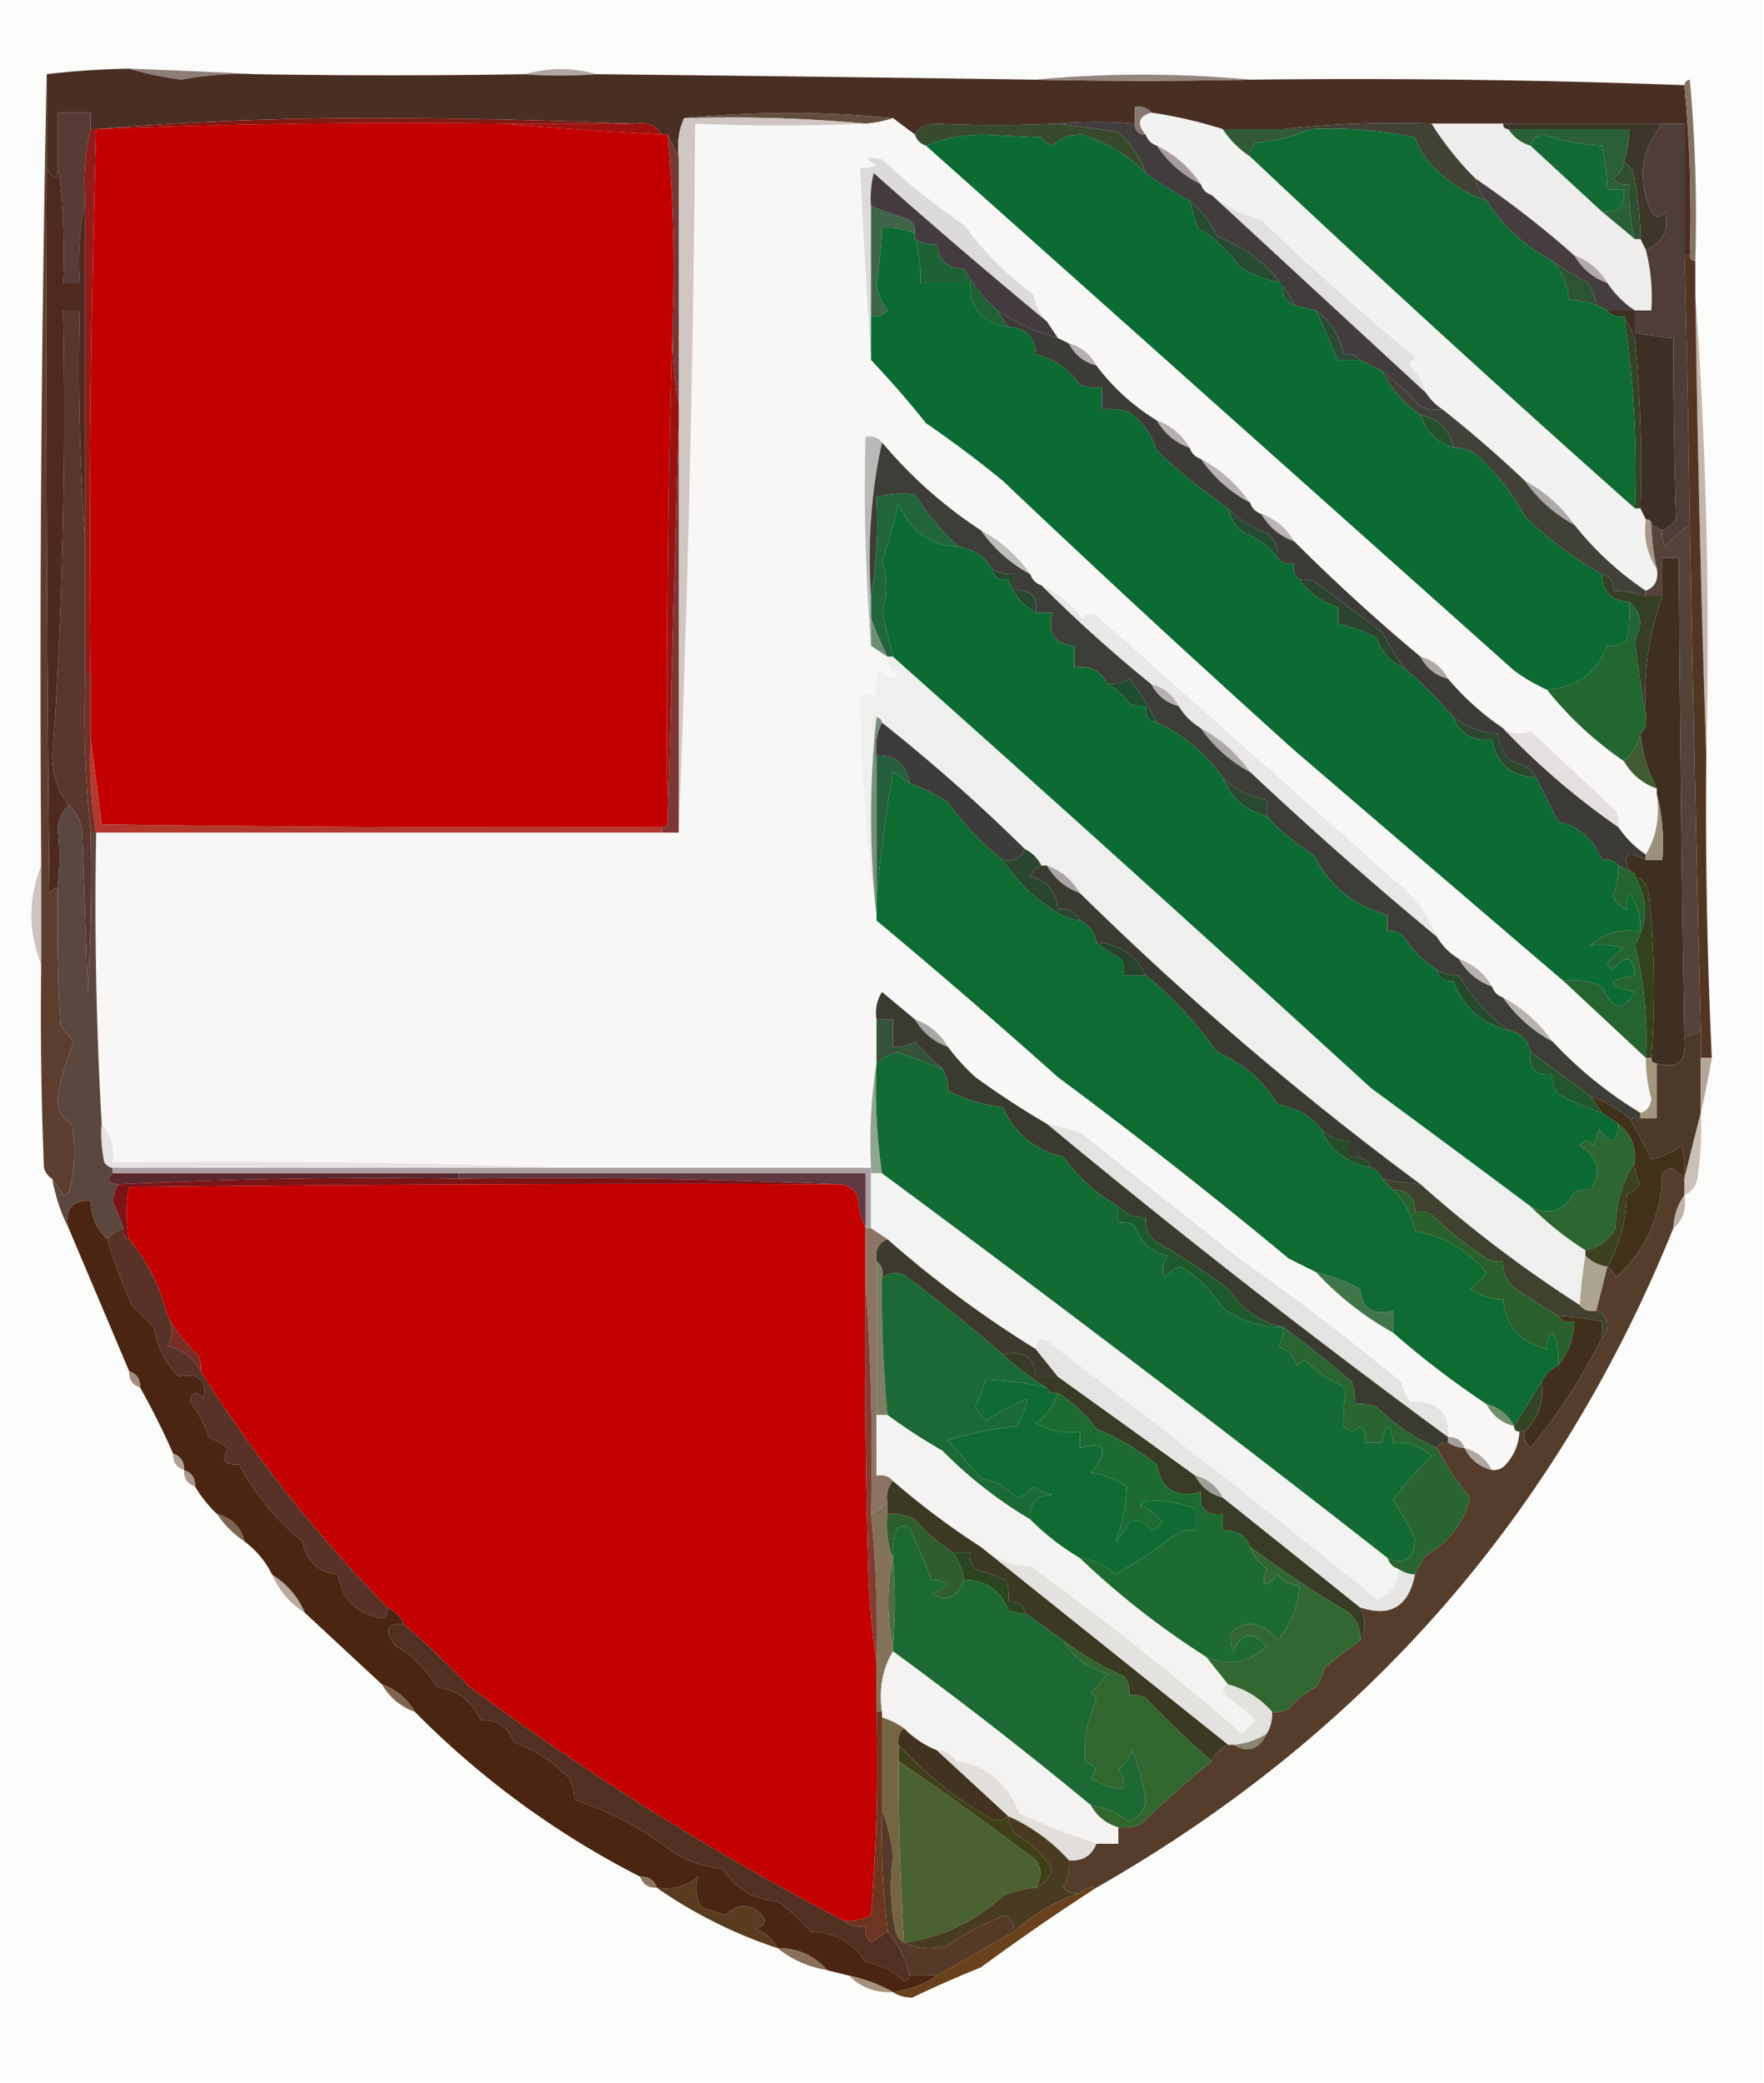 <svg xmlns="http://www.w3.org/2000/svg" width="321" height="379" style="shape-rendering:geometricPrecision;text-rendering:geometricPrecision;image-rendering:optimizeQuality;fill-rule:evenodd;clip-rule:evenodd"><path style="opacity:1" fill="#fbfbfa" d="M-.5-.5h321v379H-.5V-.5z"/><path style="opacity:1" fill="#8f7d78" d="M23.5 12.5c7.7.27 15.368.604 23 1a59.72 59.72 0 0 0-13.5 1c-3.35-.446-6.517-1.113-9.5-2z"/><path style="opacity:1" fill="#b1a5a1" d="M108.5 13.5c-4.541.343-8.874.343-13 0 4.466-1.236 8.799-1.236 13 0z"/><path style="opacity:1" fill="#492e23" d="M23.5 12.5c2.983.887 6.15 1.554 9.5 2a59.72 59.72 0 0 1 13.5-1c16.369.269 32.702.269 49 0 4.126.343 8.459.343 13 0 26.599.285 53.266.619 80 1 13.182.275 26.182.275 39 0 26.365-.307 52.699.027 79 1 .994 10.153 1.328 20.486 1 31h-1v-24h-46c-9.182-.327-18.182.007-27 1h-11a85.437 85.437 0 0 0-13-3c-.709-.904-1.709-1.237-3-1v3c-4.864-.414-9.531-.414-14 0-7.553.34-15.053.34-22.5 0-1.681.108-2.848.775-3.5 2a301.462 301.462 0 0 1-4-3c-12.475-1.244-25.141-1.244-38 0-.968 2.107-1.302 4.44-1 7l-2-4h-1c-1.135-1.713-2.802-2.38-5-2-16.163-.667-32.497-1-49-1-16.68 0-33.014.667-49 2h-1v-3h-6v9c.133 3.425-.533 3.758-2 1v-17c4.894-.583 9.894-.916 15-1z"/><path style="opacity:1" fill="#94847e" d="M188.5 14.5c12.846-1.222 25.846-1.222 39 0a922.211 922.211 0 0 1-39 0z"/><path style="opacity:1" fill="#634d3d" d="M124.5 21.5c12.859-1.244 25.525-1.244 38 0a20.676 20.676 0 0 1-5 1c-10.821-.995-21.821-1.328-33-1z"/><path style="opacity:1" fill="#811812" d="M115.5 22.5h-24c-24.741-.323-49.408.01-74 1 15.986-1.333 32.32-2 49-2 16.503 0 32.837.333 49 1z"/><path style="opacity:1" fill="#857870" d="M209.5 20.5c-2.342.71-2.675 2.044-1 4-1.333 0-2-.667-2-2v-3c1.291-.237 2.291.096 3 1z"/><path style="opacity:1" fill="#9e110e" d="M91.5 22.5h24c2.198-.38 3.865.287 5 2a959.392 959.392 0 0 1-29-2z"/><path style="opacity:1" fill="#c30000" d="M91.5 22.5c9.51.803 19.177 1.47 29 2h1a266.053 266.053 0 0 1 1 32 2163.92 2163.92 0 0 0-1 93c0 .667-.333 1-1 1-34.002.167-68.002 0-102-.5a1191.26 1191.26 0 0 0-2-15.5v-12c-.326-33.073.008-66.073 1-99 24.592-.99 49.259-1.323 74-1z"/><path style="opacity:1" fill="#f8f7f6" d="M162.5 21.5c1.295.988 2.628 1.988 4 3 .333 1 1 1.667 2 2a781115.39 781115.39 0 0 1 107 95.5 31.941 31.941 0 0 0 6 3.5 64.917 64.917 0 0 0 14 13c1.411 2.414 3.411 4.081 6 5v1c.58 4.149-.086 7.816-2 11-2-1.333-3.667-3-5-5a4.934 4.934 0 0 0-.5-3L278.5 133c-1.68.771-3.347.605-5-.5a48.8 48.8 0 0 1-10-9c-1.085-2.087-2.751-3.42-5-4a343.2 343.2 0 0 1-23-21c-1.411-2.414-3.411-4.08-6-5-1-.333-1.667-1-2-2-2.4-3.403-5.4-6.07-9-8-1-.333-1.667-1-2-2-1.411-2.414-3.411-4.08-6-5a39.32 39.32 0 0 1-11-10c-1.085-2.087-2.751-3.42-5-4l-2-1-2-3c-1.301-1.382-2.134-3.048-2.5-5-4.833-3.5-9-7.667-12.5-12.5a129.059 129.059 0 0 1-15-12c-3.047-.58-3.381-.247-1 1a4.932 4.932 0 0 1-3 .5 2947.006 2947.006 0 0 0 2 35 176.793 176.793 0 0 1 10 11.5 207.78 207.78 0 0 1 14 10.5 2689.18 2689.18 0 0 0 53 49 27349.614 27349.614 0 0 0 49 42l15 14a29.2 29.2 0 0 0 1 7.5c-.184 1.376-.851 2.209-2 2.5a75.246 75.246 0 0 1-16-13c-2.4-3.403-5.4-6.07-9-8-1-.333-1.667-1-2-2-1.411-2.414-3.411-4.081-6-5-1.667-1-3-2.333-4-4-1.654-4.169-4.321-7.669-8-10.5a99772.967 99772.967 0 0 1-54-48c-.949-.617-1.782-.451-2.5.5-2.106-2.618-4.606-4.618-7.5-6-1-.333-1.667-1-2-2-2.4-3.403-5.4-6.07-9-8-6.72-4.386-12.72-9.72-18-16-.709-.904-1.709-1.237-3-1a361.606 361.606 0 0 0 1 38l3 2c.011 1.517.677 2.684 2 3.5-1.496.507-2.663.007-3.5-1.5a12.93 12.93 0 0 0-.5 5h-3c.216 14.024 1.216 27.69 3 41a1287.285 1287.285 0 0 1 33 28.5 997.239 997.239 0 0 1 42 33l5 2.5a56.242 56.242 0 0 0 14 11 163.486 163.486 0 0 0 17 13c1.085 2.087 2.751 3.42 5 4 0 .667.333 1 1 1-.108 2.283-.941 4.283-2.5 6-.671.752-1.504 1.086-2.5 1-1.085-2.087-2.751-3.42-5-4-.473-1.406-1.473-2.073-3-2 .393-4.435-1.94-6.602-7-6.5a11.333 11.333 0 0 1-1.5-3.5 480.27 480.27 0 0 0-29.5-22.5l-29-23-6-1.5a153.061 153.061 0 0 1-13-8.5 38.47 38.47 0 0 1-5-5.5c-1.411-2.414-3.411-4.081-6-5-1.981-1.644-3.981-3.31-6-5-.952 1.545-1.285 3.212-1 5v8c-.99 6.145-1.323 12.478-1 19h-56a1681.792 1681.792 0 0 0-82-1c.33-2.728-.337-5.062-2-7a702.833 702.833 0 0 1-1-53h106a4131.195 4131.195 0 0 0 3-129c10.28.427 20.613.427 31 0a20.676 20.676 0 0 0 5-1z"/><path style="opacity:1" fill="#374b2c" d="M192.5 22.5c3.663.452 7.33.952 11 1.5 2.327 2.142 3.993 4.642 5 7.5-3.3-3.232-7.133-5.566-11.5-7-2.145-.104-3.979.563-5.5 2a4.451 4.451 0 0 1-2-1.5l-10.5-.5c-3.902.012-7.402.679-10.5 2-1-.333-1.667-1-2-2 .652-1.225 1.819-1.892 3.5-2 7.447.34 14.947.34 22.5 0z"/><path style="opacity:1" fill="#f2f2f1" d="M209.5 20.5c4.316.64 8.649 1.64 13 3 1.333 2 3 3.667 5 5a3228.638 3228.638 0 0 0 70 64h1l1 2c-.432 3.377.235 6.377 2 9 .343 1.983-.324 3.317-2 4a56.984 56.984 0 0 1-13-12c-2.4-3.403-5.4-6.07-9-8a218.3 218.3 0 0 0-15-13 10.162 10.162 0 0 1-3-3c-.548-1.894-1.548-3.56-3-5a3.647 3.647 0 0 1 1-1.5 494.802 494.802 0 0 1-28-25c-3.356-.872-6.356-2.372-9-4.5-1-.333-1.667-1-2-2-2.069-3.073-4.736-5.406-8-7-1-.333-1.667-1-2-2-1.675-1.956-1.342-3.29 1-4z"/><path style="opacity:1" fill="#315b36" d="M222.5 23.5h16c-3.077 1.356-6.41 2.19-10 2.5-.752.67-1.086 1.504-1 2.5-2-1.333-3.667-3-5-5z"/><path style="opacity:1" fill="#3d3729" d="M273.5 22.5h29c-3.911 4.963-4.578 10.296-2 16 .774 1.211 1.607 1.211 2.5 0 .793 3.36-.374 5.694-3.5 7l-1-2a56.207 56.207 0 0 0-1-10.5c-.108-1.681-.775-2.848-2-3.5.65-1.935.983-3.935 1-6h-22c-.667 0-1-.333-1-1z"/><path style="opacity:1" fill="#eeedec" d="M260.5 22.5h13c0 .667.333 1 1 1 .936 1.474 2.27 2.474 4 3l13 12c1.975 1.637 3.975 3.304 6 5h1l1 2c.923 3.564 1.256 7.23 1 11h-3c-1.973-1.306-3.639-2.973-5-5-1.411-2.414-3.411-4.08-6-5a179.096 179.096 0 0 0-18-14 56.716 56.716 0 0 1-8-10z"/><path style="opacity:1" fill="#a69d9e" d="M210.5 26.5c3.264 1.594 5.931 3.927 8 7-3.264-1.594-5.931-3.927-8-7z"/><path style="opacity:1" fill="#414134" d="M233.5 23.5c8.818-.993 17.818-1.327 27-1a56.716 56.716 0 0 0 8 10c.233 1.562.9 2.895 2 4-3.877-1.307-7.211-3.474-10-6.5a13.243 13.243 0 0 1-3-5 74.072 74.072 0 0 0-19-1.5h-5z"/><path style="opacity:1" fill="#573b34" d="M16.5 23.5c-.985 4.134-1.318 8.468-1 13-.987 4.805-1.32 9.805-1 15h-3c.325-7.52-.008-14.852-1-22v-9h6v3z"/><path style="opacity:1" fill="#136a33" d="m291.5 38.5-13-12c.291-1.15 1.124-1.816 2.5-2a35.87 35.87 0 0 0 10.5 2 41.541 41.541 0 0 1 1 8h3c.333 3-1 4.333-4 4z"/><path style="opacity:1" fill="#d0c6c2" d="M124.5 21.5c11.179-.328 22.179.005 33 1-10.387.427-20.72.427-31 0a4131.195 4131.195 0 0 1-3 129v-123c-.302-2.56.032-4.893 1-7z"/><path style="opacity:1" fill="#763835" d="m121.5 24.5 2 4v45c-.989-5.475-1.322-11.142-1-17a266.053 266.053 0 0 0-1-32z"/><path style="opacity:1" fill="#857263" d="M306.5 15.5c.06-.543.393-.876 1-1a273.102 273.102 0 0 1 1 33c-.667 0-1-.333-1-1 .328-10.514-.006-20.847-1-31z"/><path style="opacity:1" fill="#304f30" d="M295.5 29.5c1.225.652 1.892 1.819 2 3.5a56.207 56.207 0 0 1 1 10.5h-1a34.163 34.163 0 0 1-1-10c-1.175.219-2.175-.114-3-1 1.112-.765 1.779-1.765 2-3z"/><path style="opacity:1" fill="#2b6036" d="M274.5 23.5h22a19.222 19.222 0 0 1-1 6c-.221 1.235-.888 2.235-2 3 .825.886 1.825 1.219 3 1a34.163 34.163 0 0 0 1 10 1492.482 1492.482 0 0 0-6-5c3 .333 4.333-1 4-4h-3a41.541 41.541 0 0 0-1-8 35.87 35.87 0 0 1-10.5-2c-1.376.184-2.209.85-2.5 2-1.73-.526-3.064-1.526-4-3z"/><path style="opacity:1" fill="#dcdbda" d="M190.5 58.5a1162.047 1162.047 0 0 1-31.5-27 18.452 18.452 0 0 0-.5 6v28a2947.006 2947.006 0 0 1-2-35 4.932 4.932 0 0 0 3-.5c-2.381-1.247-2.047-1.58 1-1 4.711 4.38 9.711 8.38 15 12 3.5 4.833 7.667 9 12.5 12.5.366 1.952 1.199 3.618 2.5 5z"/><path style="opacity:1" fill="#e3e0e1" d="M220.5 35.5c2.644 2.128 5.644 3.628 9 4.5a494.802 494.802 0 0 0 28 25 3.647 3.647 0 0 0-1 1.5c1.452 1.44 2.452 3.106 3 5l-39-36z"/><path style="opacity:1" fill="#0b6b32" d="M208.5 31.5a58.535 58.535 0 0 0 8 5 42.504 42.504 0 0 0 1.5 5 23.64 23.64 0 0 1 7.5 7c2.479 1.576 5.146 2.576 8 3-.343 1.983.324 3.317 2 4l4 1 4 9h4l4 2c1.617 3.284 3.95 5.95 7 8 1.067 3.068 3.067 5.068 6 6 1.984-.117 3.65.55 5 2a41.6 41.6 0 0 1 8 10.5c4.283 4.13 8.949 7.63 14 10.5.174 3.263 1.841 4.93 5 5a24.935 24.935 0 0 1-.5 7c-1.011.837-2.178 1.17-3.5 1-1.973 4.97-5.64 7.637-11 8a31.941 31.941 0 0 1-6-3.5 781115.39 781115.39 0 0 0-107-95.5c3.098-1.321 6.598-1.988 10.5-2l10.5.5a4.451 4.451 0 0 0 2 1.5c1.521-1.437 3.355-2.104 5.5-2 4.367 1.434 8.2 3.768 11.5 7z"/><path style="opacity:1" fill="#b3a8ab" d="M286.5 46.5c2.589.92 4.589 2.586 6 5-2.589-.92-4.589-2.586-6-5z"/><path style="opacity:1" fill="#433b3f" d="m190.5 58.5 2 3a38.363 38.363 0 0 1-11-5c-2.416-2.117-4.416-4.617-6-7.5-3.025-.154-4.691-1.654-5-4.5-1.459.067-2.792-.266-4-1v-1c.086-.996-.248-1.83-1-2.5a86.186 86.186 0 0 1-7-2.5 18.452 18.452 0 0 1 .5-6 1162.047 1162.047 0 0 0 31.5 27z"/><path style="opacity:1" fill="#463d3f" d="M268.5 32.5a179.096 179.096 0 0 1 18 14c1.411 2.414 3.411 4.08 6 5 1.361 2.027 3.027 3.694 5 5h-5l-2-1a10.136 10.136 0 0 0-1.5-4 60.334 60.334 0 0 1-6.5-4c-5.008-2.679-9.008-6.345-12-11-1.1-1.105-1.767-2.438-2-4z"/><path style="opacity:1" fill="#274c32" d="M216.5 36.5c2.106 1.772 3.773 3.938 5 6.5 6.401 2.514 11.067 6.68 14 12.5-1.676-.683-2.343-2.017-2-4-2.854-.424-5.521-1.424-8-3a23.64 23.64 0 0 0-7.5-7 42.504 42.504 0 0 1-1.5-5z"/><path style="opacity:1" fill="#0e6b32" d="M238.5 23.5a74.072 74.072 0 0 1 19 1.5 13.243 13.243 0 0 0 3 5c2.789 3.026 6.123 5.193 10 6.5 2.992 4.655 6.992 8.321 12 11 1.819 1.972 2.819 4.305 3 7 1.716.129 3.383.462 5 1l2 1c.709.904 1.709 1.237 3 1a185.268 185.268 0 0 1 2 35 3228.638 3228.638 0 0 1-70-64c-.086-.996.248-1.83 1-2.5 3.59-.31 6.923-1.144 10-2.5z"/><path style="opacity:1" fill="#1d6135" d="M166.5 43.5c1.208.734 2.541 1.067 4 1 .309 2.846 1.975 4.346 5 4.5 1.584 2.883 3.584 5.383 6 7.5l2 3c-4.683-.668-7.016-3.334-7-8h-9a24.93 24.93 0 0 0-1-8z"/><path style="opacity:1" fill="#423d3d" d="M192.5 22.5c4.469-.414 9.136-.414 14 0 0 1.333.667 2 2 2 .333 1 1 1.667 2 2 2.069 3.073 4.736 5.406 8 7 .333 1 1 1.667 2 2l39 36a10.162 10.162 0 0 0 3 3 8.435 8.435 0 0 1-4-.5c-2.25-2.422-4.583-4.589-7-6.5l-4-2c-.709-.904-1.709-1.237-3-1-.651-3.303-2.318-5.97-5-8l-4-1c-2.933-5.82-7.599-9.986-14-12.5-1.227-2.562-2.894-4.728-5-6.5a58.535 58.535 0 0 1-8-5c-1.007-2.858-2.673-5.358-5-7.5a434.438 434.438 0 0 0-11-1.5z"/><path style="opacity:1" fill="#2c5332" d="M282.5 47.5a60.334 60.334 0 0 0 6.5 4 10.136 10.136 0 0 1 1.5 4 20.676 20.676 0 0 0-5-1c-.181-2.695-1.181-5.028-3-7z"/><path style="opacity:1" fill="#3e6548" d="M158.5 37.5c2.267.923 4.6 1.756 7 2.5.752.67 1.086 1.504 1 2.5-1.879-.841-3.879-1.175-6-1a76.574 76.574 0 0 1-1 10c.216 1.884.883 3.55 2 5-.825.886-1.825 1.219-3 1v-20z"/><path style="opacity:1" fill="#2b4a35" d="M239.5 56.5c2.682 2.03 4.349 4.697 5 8 1.291-.237 2.291.096 3 1h-4l-4-9z"/><path style="opacity:1" fill="#921c19" d="M16.5 23.5h1a2476.226 2476.226 0 0 0-1 99h-1v-86c-.318-4.532.015-8.866 1-13z"/><path style="opacity:1" fill="#b7afb4" d="M194.5 62.5c2.249.58 3.915 1.913 5 4-2.249-.58-3.915-1.913-5-4z"/><path style="opacity:1" fill="#991211" d="M122.5 56.5c-.322 5.858.011 11.525 1 17v4l-2 72a2163.92 2163.92 0 0 1 1-93z"/><path style="opacity:1" fill="#b7b0b2" d="M210.5 76.5c2.589.92 4.589 2.586 6 5-2.589-.92-4.589-2.586-6-5z"/><path style="opacity:1" fill="#255030" d="M258.5 75.5c3.301.634 5.301 2.634 6 6-2.933-.932-4.933-2.932-6-6z"/><path style="opacity:1" fill="#334426" d="M295.5 57.5a71.015 71.015 0 0 1 2 4 241.046 241.046 0 0 1 1 31h-1a185.268 185.268 0 0 0-2-35z"/><path style="opacity:1" fill="#3d2f23" d="M292.5 56.5h5v4c2.306.493 4.639.826 7 1-.017 11.03.15 22.03.5 33-.708.88-1.542 1.547-2.5 2l-2-1c0-.667-.333-1-1-1l-1-2a241.046 241.046 0 0 0-1-31 71.015 71.015 0 0 0-2-4c-1.291.237-2.291-.096-3-1z"/><path style="opacity:1" fill="#b7b3b4" d="M218.5 83.5c3.6 1.93 6.6 4.597 9 8-3.6-1.93-6.6-4.597-9-8z"/><path style="opacity:1" fill="#b9bab7" d="M160.5 80.5c-1.972 8.94-2.639 18.273-2 28v9a361.606 361.606 0 0 1-1-38c1.291-.237 2.291.096 3 1z"/><path style="opacity:1" fill="#57372e" d="M15.5 98.5v24c-.327 9.848.006 19.514 1 29 .166 9.672 0 19.339-.5 29l-1-28c-.002-2.551-.836-4.551-2.5-6-1.734-2.183-2.734-4.85-3-8a911.55 911.55 0 0 0 2-82h3a441.618 441.618 0 0 0 1 42z"/><path style="opacity:1" fill="#ada8aa" d="M277.5 87.5c3.6 1.93 6.6 4.597 9 8-3.6-1.93-6.6-4.597-9-8z"/><path style="opacity:1" fill="#4e3d38" d="M302.5 22.5h4v24c.457 16.33.79 32.664 1 49a25.136 25.136 0 0 0-4.5 4 4.934 4.934 0 0 1-.5-3c.958-.453 1.792-1.12 2.5-2-.35-10.97-.517-21.97-.5-33a51.648 51.648 0 0 1-7-1v-4h3c.256-3.77-.077-7.436-1-11 3.126-1.306 4.293-3.64 3.5-7-.893 1.211-1.726 1.211-2.5 0-2.578-5.704-1.911-11.037 2-16z"/><path style="opacity:1" fill="#c3b6ac" d="M308.5 53.5c1.992 27.647 2.658 55.647 2 84a4375.82 4375.82 0 0 1-2-84z"/><path style="opacity:1" fill="#bab6b8" d="M229.5 93.5c2.589.92 4.589 2.586 6 5-2.589-.92-4.589-2.586-6-5z"/><path style="opacity:1" fill="#c0bdbd" d="M178.5 96.5c3.6 1.93 6.6 4.597 9 8-3.6-1.93-6.6-4.597-9-8z"/><path style="opacity:1" fill="#a69988" d="M299.5 94.5c.667 0 1 .333 1 1a41.539 41.539 0 0 0 1 8c-1.765-2.623-2.432-5.623-2-9z"/><path style="opacity:1" fill="#254b32" d="M223.5 92.5c1.933 2.096 4.267 3.596 7 4.5 1.537 1.11 2.203 2.61 2 4.5-1.539-2.029-3.539-3.529-6-4.5-1.641-1.129-2.641-2.629-3-4.5z"/><path style="opacity:1" fill="#0b6b32" d="M166.5 42.5v1a24.93 24.93 0 0 1 1 8h9c-.016 4.666 2.317 7.332 7 8 3.263.174 4.93 1.841 5 5 3.287.764 5.954 2.597 8 5.5a8.435 8.435 0 0 0 4 .5v4c1.699-.16 3.366.007 5 .5 2.44 1.774 4.106 4.108 5 7a114.831 114.831 0 0 0 13 10.5c.359 1.871 1.359 3.371 3 4.5 2.461.971 4.461 2.471 6 4.5.709.904 1.709 1.237 3 1-.237 1.291.096 2.291 1 3 1.785 2.454 4.118 4.121 7 5v3a31.774 31.774 0 0 1 7 2.5c.877 2.612 2.543 4.445 5 5.5a90.594 90.594 0 0 1 9 9c1.165 3.09 3.498 4.424 7 4 .76 4.423 3.427 6.756 8 7a305.796 305.796 0 0 1 4 8c3.902.901 6.569 3.234 8 7 1.291-.237 2.291.096 3 1a12.992 12.992 0 0 1-1 5.5c.509 1.169 1.342 2.002 2.5 2.5-.077-1.238.089-2.238.5-3 1.444 2.108 2.11 4.441 2 7-3.483-.584-6.483.249-9 2.5 2.087-.218 4.087-.051 6 .5a9.425 9.425 0 0 0-3 3l1 1c2.401-2.913 3.734-2.579 4 1-5.24.913-5.24 1.913 0 3-2.166 3.646-4.166 3.313-6-1a13.116 13.116 0 0 0-7-1 27349.614 27349.614 0 0 1-49-42 2689.18 2689.18 0 0 1-53-49 207.78 207.78 0 0 0-14-10.5 176.793 176.793 0 0 0-10-11.5v-8c1.175.219 2.175-.114 3-1-1.117-1.45-1.784-3.116-2-5 .553-3.317.886-6.65 1-10 2.121-.175 4.121.159 6 1z"/><path style="opacity:1" fill="#4e291e" d="M10.5 29.5c.992 7.148 1.325 14.48 1 22h3c-.32-5.195.013-10.195 1-15v62a441.618 441.618 0 0 1-1-42h-3a911.55 911.55 0 0 1-2 82c.266 3.15 1.266 5.817 3 8-1.082 1.094-1.748 2.427-2 4 .409 3.57.409 7.236 0 11-.617.111-1.117.444-1.5 1-.5-43.999-.667-87.999-.5-132 1.467 2.758 2.133 2.425 2-1z"/><path style="opacity:1" fill="#274731" d="M180.5 103.5c1.208.734 2.541 1.067 4 1v3c3-.333 4.333 1 4 4-2.517-1.393-4.184-3.393-5-6-1.679.215-2.679-.452-3-2z"/><path style="opacity:1" fill="#414039" d="M251.5 67.5c2.417 1.911 4.75 4.078 7 6.5a8.435 8.435 0 0 0 4 .5 218.3 218.3 0 0 1 15 13c2.4 3.403 5.4 6.07 9 8a56.984 56.984 0 0 0 13 12v1a19.22 19.22 0 0 0-6-1c.215-1.679-.452-2.679-2-3-5.051-2.87-9.717-6.37-14-10.5a41.6 41.6 0 0 0-8-10.5c-1.35-1.45-3.016-2.117-5-2-.699-3.366-2.699-5.366-6-6-3.05-2.05-5.383-4.716-7-8z"/><path style="opacity:1" fill="#3d3b37" d="M181.5 56.5a38.363 38.363 0 0 0 11 5l2 1c1.085 2.087 2.751 3.42 5 4a39.32 39.32 0 0 0 11 10c1.411 2.414 3.411 4.08 6 5 .333 1 1 1.667 2 2 2.4 3.403 5.4 6.07 9 8 .333 1 1 1.667 2 2 1.411 2.414 3.411 4.08 6 5a343.2 343.2 0 0 0 23 21c1.085 2.087 2.751 3.42 5 4a48.8 48.8 0 0 0 10 9 134.483 134.483 0 0 0 21 18c1.333 2 3 3.667 5 5v1c-3.337-1.854-4.337-1.187-3 2l-2-1c-.709-.904-1.709-1.237-3-1-1.431-3.766-4.098-6.099-8-7a305.796 305.796 0 0 0-4-8c-.974-1.585-2.474-2.585-4.5-3-1.438-1.4-2.271-3.067-2.5-5-3.004-.222-5.671-1.222-8-3a90.594 90.594 0 0 0-9-9 60.254 60.254 0 0 1-4-6.5 1785.63 1785.63 0 0 1-12-9 4.934 4.934 0 0 0-3-.5c-.904-.709-1.237-1.709-1-3-1.291.237-2.291-.096-3-1 .203-1.89-.463-3.39-2-4.5-2.733-.904-5.067-2.404-7-4.5a114.831 114.831 0 0 1-13-10.5c-.894-2.892-2.56-5.226-5-7a12.935 12.935 0 0 0-5-.5v-4a8.435 8.435 0 0 1-4-.5c-2.046-2.903-4.713-4.736-8-5.5-.07-3.159-1.737-4.826-5-5l-2-3z"/><path style="opacity:1" fill="#21653b" d="M174.5 99.5c-5.431-.286-9.097-2.953-11-8a82.042 82.042 0 0 1-3 10.5c1.021 3.134 1.021 6.301 0 9.5a702.66 702.66 0 0 1 2 8h-1a65.75 65.75 0 0 1-3-7v-4c.99-5.81 1.323-11.81 1-18a16.603 16.603 0 0 1 7-.5c2.28 3.603 4.946 6.77 8 9.5z"/><path style="opacity:1" fill="#2c4330" d="M236.5 105.5a4.934 4.934 0 0 1 3 .5c4.045 3.06 8.045 6.06 12 9a60.254 60.254 0 0 0 4 6.5c-2.457-1.055-4.123-2.888-5-5.5a31.774 31.774 0 0 0-7-2.5v-3c-2.882-.879-5.215-2.546-7-5z"/><path style="opacity:1" fill="#523623" d="M306.5 46.5h1c0 .667.333 1 1 1v6a4375.82 4375.82 0 0 0 2 84 972.555 972.555 0 0 0 1 55h-2v-5a13555.34 13555.34 0 0 1-2-92c-.21-16.336-.543-32.67-1-49z"/><path style="opacity:1" fill="#6e8c74" d="M158.5 112.5a65.75 65.75 0 0 0 3 7l-3-2v-5z"/><path style="opacity:1" fill="#e9e7e8" d="M189.5 106.5c2.894 1.382 5.394 3.382 7.5 6 .718-.951 1.551-1.117 2.5-.5a99772.967 99772.967 0 0 0 54 48c3.679 2.831 6.346 6.331 8 10.5a723.36 723.36 0 0 1-34-30c-2.4-3.403-5.4-6.07-9-8-1.667-1-3-2.333-4-4-1.085-2.087-2.751-3.42-5-4a256.396 256.396 0 0 1-20-18z"/><path style="opacity:1" fill="#226631" d="M296.5 109.5c2.201 1.975 2.535 4.308 1 7 .56 4.824 1.227 9.49 2 14 .237 1.291-.096 2.291-1 3-.472 2.031-1.472 3.698-3 5a64.917 64.917 0 0 1-14-13c5.36-.363 9.027-3.03 11-8 1.322.17 2.489-.163 3.5-1 .497-2.31.663-4.643.5-7z"/><path style="opacity:1" fill="#afa7a6" d="M258.5 119.5c2.249.58 3.915 1.913 5 4-2.249-.58-3.915-1.913-5-4z"/><path style="opacity:1" fill="#353f24" d="M291.5 104.5c1.548.321 2.215 1.321 2 3a19.22 19.22 0 0 1 6 1h3c-2.52 6.972-3.52 14.306-3 22-.773-4.51-1.44-9.176-2-14 1.535-2.692 1.201-5.025-1-7-3.159-.07-4.826-1.737-5-5z"/><path style="opacity:1" fill="#efefed" d="M161.5 119.5h1a9081.561 9081.561 0 0 1 87 78.5c9.79 7.2 19.457 14.367 29 21.5a59.002 59.002 0 0 0 10 8v1a76.847 76.847 0 0 0-1 9 232.277 232.277 0 0 1-29-22 583.134 583.134 0 0 1-62-53c-1.411-2.414-3.411-4.081-6-5h-1a6.547 6.547 0 0 0-3-3 323.701 323.701 0 0 0-26-23c-.06-.543-.393-.876-1-1-1.325 12.16-1.325 24.16 0 36v1c-1.784-13.31-2.784-26.976-3-41h3a12.93 12.93 0 0 1 .5-5c.837 1.507 2.004 2.007 3.5 1.5-1.323-.816-1.989-1.983-2-3.5z"/><path style="opacity:1" fill="#1e4d30" d="M210.5 131.5c-1.548-.321-2.215-1.321-2-3a4.934 4.934 0 0 1-3-.5c-1.091-1.55-2.424-2.717-4-3.5a6.846 6.846 0 0 0 4-1 42.472 42.472 0 0 1 5 8z"/><path style="opacity:1" fill="#b4b0b3" d="M209.5 124.5c2.249.58 3.915 1.913 5 4-2.249-.58-3.915-1.913-5-4z"/><path style="opacity:1" fill="#ada9a9" d="M218.5 132.5c3.6 1.93 6.6 4.597 9 8-3.6-1.93-6.6-4.597-9-8z"/><path style="opacity:1" fill="#e4e0e0" d="M273.5 132.5c1.653 1.105 3.32 1.271 5 .5l15.5 14.5c.483.948.649 1.948.5 3a134.483 134.483 0 0 1-21-18z"/><path style="opacity:1" fill="#7c3634" d="M123.5 77.5v74h-3v-1c.667 0 1-.333 1-1l2-72z"/><path style="opacity:1" fill="#2b472e" d="M264.5 130.5c2.329 1.778 4.996 2.778 8 3 .229 1.933 1.062 3.6 2.5 5 2.026.415 3.526 1.415 4.5 3-4.573-.244-7.24-2.577-8-7-3.502.424-5.835-.91-7-4z"/><path style="opacity:1" fill="#3d3c3b" d="M160.5 131.5a323.701 323.701 0 0 1 26 23c-.683 1.676-2.017 2.343-4 2-3.769-2.939-7.102-6.439-10-10.5a38.303 38.303 0 0 0-7-3.5c-.542-3.419-2.542-5.086-6-5-.295-2.235.039-4.235 1-6z"/><path style="opacity:1" fill="#b3382e" d="M16.5 134.5a1191.26 1191.26 0 0 1 2 15.5c33.998.5 67.998.667 102 .5v1h-103a77.766 77.766 0 0 1-1-17z"/><path style="opacity:1" fill="#3f2f21" d="M306.5 188.5c.617 4.489-1.05 6.156-5 5-.667 0-1-.333-1-1 .771-10.155.604-20.155-.5-30-.236-1.619-1.069-2.619-2.5-3 0-.667-.333-1-1-1-1.337-3.187-.337-3.854 3-2h3c.317-4.202-.017-8.202-1-12v-1c-1.632-3.069-2.632-6.403-3-10 .904-.709 1.237-1.709 1-3-.52-7.694.48-15.028 3-22v-7h3c.186 29.078.519 58.078 1 87z"/><path style="opacity:1" fill="#3e3e38" d="M160.5 80.5c5.28 6.28 11.28 11.614 18 16 2.4 3.403 5.4 6.07 9 8 .333 1 1 1.667 2 2a256.396 256.396 0 0 0 20 18c1.085 2.087 2.751 3.42 5 4 1 1.667 2.333 3 4 4 2.4 3.403 5.4 6.07 9 8a723.36 723.36 0 0 0 34 30c1 1.667 2.333 3 4 4 1.411 2.414 3.411 4.081 6 5 .333 1 1 1.667 2 2 2.4 3.403 5.4 6.07 9 8a75.246 75.246 0 0 0 16 13v1h-2c-2.065-1.716-4.398-3.049-7-4a2055.727 2055.727 0 0 0-11-8c-.394-2.21-1.727-3.543-4-4-3.751-2.746-6.751-6.08-9-10-1.459.067-2.792-.266-4-1a19.41 19.41 0 0 1-6-6c-.825-.886-1.825-1.219-3-1v-3c-6.132-1.629-10.632-5.295-13.5-11-3.27-1.967-6.104-4.301-8.5-7v-3c-3.106-.436-5.773-1.769-8-4-3.093-4.426-7.093-7.759-12-10a42.472 42.472 0 0 0-5-8 6.846 6.846 0 0 1-4 1c-1.187-2.475-3.187-3.475-6-3v-4c-3.568-.259-4.901-2.259-4-6h-3c.333-3-1-4.333-4-4v-3c-1.459.067-2.792-.266-4-1-1.353-2.238-3.353-3.571-6-4-3.054-2.73-5.72-5.897-8-9.5a16.603 16.603 0 0 0-7 .5c.323 6.19-.01 12.19-1 18-.639-9.727.028-19.06 2-28z"/><path style="opacity:1" fill="#415b34" d="M298.5 133.5c.368 3.597 1.368 6.931 3 10-2.589-.919-4.589-2.586-6-5 1.528-1.302 2.528-2.969 3-5z"/><path style="opacity:1" fill="#733128" d="M15.5 122.5h1v12a77.766 77.766 0 0 0 1 17h-1c-.994-9.486-1.327-19.152-1-29z"/><path style="opacity:1" fill="#554238" d="m300.5 95.5 2 1a4.934 4.934 0 0 0 .5 3 25.136 25.136 0 0 1 4.5-4c.563 30.673 1.229 61.34 2 92a5.727 5.727 0 0 1-3 1 8502.597 8502.597 0 0 1-1-87h-3v7h-3v-1c1.676-.683 2.343-2.017 2-4a41.539 41.539 0 0 1-1-8z"/><path style="opacity:1" fill="#294a30" d="M222.5 141.5c2.227 2.231 4.894 3.564 8 4v3c-3.902-.959-6.568-3.292-8-7z"/><path style="opacity:1" fill="#265f3b" d="M159.5 137.5c3.458-.086 5.458 1.581 6 5a185.977 185.977 0 0 1-3-2 305.893 305.893 0 0 0-3 23v-26z"/><path style="opacity:1" fill="#9b907c" d="M301.5 144.5c.983 3.798 1.317 7.798 1 12h-3v-1c1.914-3.184 2.58-6.851 2-11z"/><path style="opacity:1" fill="#0e6b32" d="M165.5 142.5a38.303 38.303 0 0 1 7 3.5c2.898 4.061 6.231 7.561 10 10.5 2.329 3.644 5.329 6.644 9 9a11.637 11.637 0 0 0 5 2c1.762.762 2.762 2.096 3 4a29.01 29.01 0 0 0 4.5 3c.483.948.649 1.948.5 3h4c4.943 4 9.277 8.667 13 14 4.755 1.923 8.422 5.09 11 9.5 3.355.488 6.022 1.988 8 4.5.763 2.067 2.096 3.734 4 5a11.637 11.637 0 0 0 5 2c1 .333 1.667 1 2 2l2 2c2.085 2.026 3.418 4.526 4 7.5 5.227.947 9.56 3.447 13 7.5a9.425 9.425 0 0 1-3 3 10.776 10.776 0 0 0 6 2c.586 4.916 3.253 7.916 8 9-.219-1.175.114-2.175 1-3a9.86 9.86 0 0 1 1 6 6.547 6.547 0 0 0-3 3l-5 8c-1.085-2.087-2.751-3.42-5-4a163.486 163.486 0 0 1-17-13v-4c-3.741.901-5.741-.432-6-4a38.146 38.146 0 0 0-8-3l-5-2.5a997.239 997.239 0 0 0-42-33 1287.285 1287.285 0 0 0-33-28.5v-4a305.893 305.893 0 0 1 3-23c1.018.693 2.018 1.359 3 2z"/><path style="opacity:1" fill="#778f7d" d="M160.5 131.5c-.961 1.765-1.295 3.765-1 6v29c-1.325-11.84-1.325-23.84 0-36 .607.124.94.457 1 1z"/><path style="opacity:1" fill="#aba5a9" d="M190.5 157.5c2.589.919 4.589 2.586 6 5-2.589-.919-4.589-2.586-6-5z"/><path style="opacity:1" fill="#2b462f" d="M186.5 154.5a6.547 6.547 0 0 1 3 3c-.978.311-1.645.978-2 2 3.163.824 4.83 2.824 5 6 1.88-.271 3.213.396 4 2a11.637 11.637 0 0 1-5-2c-3.671-2.356-6.671-5.356-9-9 1.983.343 3.317-.324 4-2z"/><path style="opacity:1" fill="#cdc4c0" d="M7.5 157.5v18c-2.389-5.972-2.389-11.972 0-18z"/><path style="opacity:1" fill="#5c473f" d="M12.5 146.5c1.664 1.449 2.498 3.449 2.5 6l1 28c.5-9.661.666-19.328.5-29h1a702.833 702.833 0 0 0 1 53c-.163 2.357.003 4.69.5 7 .383.556.883.889 1.5 1v1c-1.257 1.123-.924 1.789 1 2a10.022 10.022 0 0 0-1 3 325.352 325.352 0 0 1 2 5c-1.21.432-2.21 1.099-3 2-1.948-1.82-2.948-4.154-3-7-3.41-.116-4.744 1.55-4 5-1.421-2.794-2.421-5.794-3-9a44.093 44.093 0 0 1 2 3l1-.5c1.13-4.079 1.296-8.245.5-12.5-1.86-1.145-2.693-2.812-2.5-5a43.215 43.215 0 0 1 3-10 10.76 10.76 0 0 1-2.5-3c-.5-8.327-.666-16.66-.5-25 .409-3.764.409-7.43 0-11 .252-1.573.918-2.906 2-4z"/><path style="opacity:1" fill="#27432b" d="M199.5 171.5c4.183.256 7.183 2.256 9 6h-4a4.934 4.934 0 0 0-.5-3 29.01 29.01 0 0 1-4.5-3z"/><path style="opacity:1" fill="#b7b1b1" d="M265.5 174.5c2.589.919 4.589 2.586 6 5-2.589-.919-4.589-2.586-6-5z"/><path style="opacity:1" fill="#34411e" d="M297.5 159.5c1.431.381 2.264 1.381 2.5 3 1.104 9.845 1.271 19.845.5 30h-1a69.544 69.544 0 0 0-2-20.5c2.435-4.144 2.435-8.311 0-12.5z"/><path style="opacity:1" fill="#256430" d="m294.5 157.5 2 1c.667 0 1 .333 1 1 2.435 4.189 2.435 8.356 0 12.5a69.544 69.544 0 0 1 2 20.5l-15-14a13.116 13.116 0 0 1 7 1c1.834 4.313 3.834 4.646 6 1-5.24-1.087-5.24-2.087 0-3-.266-3.579-1.599-3.913-4-1l-1-1a9.425 9.425 0 0 1 3-3c-1.913-.551-3.913-.718-6-.5 2.517-2.251 5.517-3.084 9-2.5.11-2.559-.556-4.892-2-7-.411.762-.577 1.762-.5 3-1.158-.498-1.991-1.331-2.5-2.5a12.992 12.992 0 0 0 1-5.5z"/><path style="opacity:1" fill="#0c6b32" d="M174.5 99.5c2.647.429 4.647 1.762 6 4 .321 1.548 1.321 2.215 3 2 .816 2.607 2.483 4.607 5 6h3c-.901 3.741.432 5.741 4 6v4c2.813-.475 4.813.525 6 3 1.576.783 2.909 1.95 4 3.5a4.934 4.934 0 0 0 3 .5c-.215 1.679.452 2.679 2 3 4.907 2.241 8.907 5.574 12 10 1.432 3.708 4.098 6.041 8 7 2.396 2.699 5.23 5.033 8.5 7 2.868 5.705 7.368 9.371 13.5 11v3c1.175-.219 2.175.114 3 1a19.41 19.41 0 0 0 6 6c.321 1.548 1.321 2.215 3 2 1.728 4.725 5.061 7.725 10 9 2.273.457 3.606 1.79 4 4-.333 3 1 4.333 4 4-.17 1.322.163 2.489 1 3.5a44.569 44.569 0 0 0 8 3.5l3 2c-.156 3.635-1.322 3.968-3.5 1l-1 3c-.893-1.211-1.726-1.211-2.5 0 3.31 1.941 3.977 4.607 2 8a4.934 4.934 0 0 0-3 .5c-1.878 3.442-4.544 4.275-8 2.5-9.543-7.133-19.21-14.3-29-21.5a9081.561 9081.561 0 0 0-87-78.5 702.66 702.66 0 0 0-2-8c1.021-3.199 1.021-6.366 0-9.5a82.042 82.042 0 0 0 3-10.5c1.903 5.047 5.569 7.714 11 8z"/><path style="opacity:1" fill="#b8b2b0" d="M273.5 181.5c3.6 1.93 6.6 4.597 9 8-3.6-1.93-6.6-4.597-9-8z"/><path style="opacity:1" fill="#a9a7a6" d="M166.5 185.5c2.589.919 4.589 2.586 6 5-2.589-.919-4.589-2.586-6-5z"/><path style="opacity:1" fill="#244a2b" d="M261.5 176.5c1.208.734 2.541 1.067 4 1 2.249 3.92 5.249 7.254 9 10-4.939-1.275-8.272-4.275-10-9-1.679.215-2.679-.452-3-2z"/><path style="opacity:1" fill="#345339" d="M159.5 185.5h3v5a6.846 6.846 0 0 0 4-1 64.066 64.066 0 0 0 5 5 519.758 519.758 0 0 0-8-3c-1.614.303-2.948.97-4 2v-8z"/><path style="opacity:1" fill="#a2967d" d="M299.5 192.5h1c0 .667.333 1 1 1v10h-3v-1c1.149-.291 1.816-1.124 2-2.5a29.2 29.2 0 0 1-1-7.5z"/><path style="opacity:1" fill="#5c3e2f" d="M8.5 13.5v17c-.167 44.001 0 88.001.5 132 .383-.556.883-.889 1.5-1-.166 8.34 0 16.673.5 25a10.76 10.76 0 0 0 2.5 3 43.215 43.215 0 0 0-3 10c-.193 2.188.64 3.855 2.5 5 .796 4.255.63 8.421-.5 12.5l-1 .5a44.093 44.093 0 0 0-2-3c-.722-.418-1.222-1.084-1.5-2a684.94 684.94 0 0 1-.5-37v-18c-.332-48.17.001-96.17 1-144z"/><path style="opacity:1" fill="#4d3928" d="M309.5 187.5v15l-3 12a18.453 18.453 0 0 0-.5-6c-1.834 1.196-3.667 2.029-5.5 2.5a98.386 98.386 0 0 0-4-7.5h5v-10c3.95 1.156 5.617-.511 5-5a5.727 5.727 0 0 0 3-1z"/><path style="opacity:1" fill="#21572a" d="M278.5 191.5c3.637 2.627 7.304 5.293 11 8l2 3a44.569 44.569 0 0 1-8-3.5c-.837-1.011-1.17-2.178-1-3.5-3 .333-4.333-1-4-4z"/><path style="opacity:1" fill="#b4a596" d="M309.5 192.5h2a192.974 192.974 0 0 1-2 10v-10z"/><path style="opacity:1" fill="#393b32" d="M189.5 157.5h1c1.411 2.414 3.411 4.081 6 5a583.134 583.134 0 0 0 62 53 51.569 51.569 0 0 1-7-1c-.333-1-1-1.667-2-2-.787-1.604-2.12-2.271-4-2v-3c-2.014.108-3.68-.558-5-2-1.978-2.512-4.645-4.012-8-4.5-2.578-4.41-6.245-7.577-11-9.5-3.723-5.333-8.057-10-13-14-1.817-3.744-4.817-5.744-9-6-.238-1.904-1.238-3.238-3-4-.787-1.604-2.12-2.271-4-2-.17-3.176-1.837-5.176-5-6 .355-1.022 1.022-1.689 2-2z"/><path style="opacity:1" fill="#90a492" d="M159.5 193.5c-.293 6.755.04 13.422 1 20h-2v-1c-.323-6.522.01-12.855 1-19z"/><path style="opacity:1" fill="#e5e3e2" d="m190.5 204.5 6 1.5 29 23a480.27 480.27 0 0 1 29.5 22.5 11.333 11.333 0 0 0 1.5 3.5c5.06-.102 7.393 2.065 7 6.5a1577.463 1577.463 0 0 1-73-57z"/><path style="opacity:1" fill="#264c29" d="M240.5 205.5c1.32 1.442 2.986 2.108 5 2v3c1.88-.271 3.213.396 4 2a11.637 11.637 0 0 1-5-2c-1.904-1.266-3.237-2.933-4-5z"/><path style="opacity:1" fill="#e7e3e4" d="M18.5 204.5c1.663 1.938 2.33 4.272 2 7 27.505-.331 54.838.002 82 1h-82c-.617-.111-1.117-.444-1.5-1a24.939 24.939 0 0 1-.5-7z"/><path style="opacity:1" fill="#ac9fa2" d="M20.5 213.5v-1h138v11h-1v-10h-137z"/><path style="opacity:1" fill="#59282f" d="M20.5 213.5h63v1a977.668 977.668 0 0 0-62 1c-1.924-.211-2.257-.877-1-2z"/><path style="opacity:1" fill="#5f3941" d="M83.5 214.5v-1h74v10c-.809-1.792-1.309-3.792-1.5-6-.816-1.323-1.983-1.989-3.5-2a1190.252 1190.252 0 0 0-69-1z"/><path style="opacity:1" fill="#7b1417" d="M83.5 214.5c23.173-.331 46.173.002 69 1-43.001-.167-86.001 0-129 .5-.638 3.071-.638 6.237 0 9.5-.838-.342-1.172-1.008-1-2a325.352 325.352 0 0 0-2-5 10.022 10.022 0 0 1 1-3 977.668 977.668 0 0 1 62-1z"/><path style="opacity:1" fill="#c20100" d="M152.5 215.5c1.517.011 2.684.677 3.5 2 .191 2.208.691 4.208 1.5 6v10c-.167 17.337 0 34.67.5 52 .173 5.848.673 11.515 1.5 17v9a343.225 343.225 0 0 1-1 37 9.108 9.108 0 0 1-5 1c-23.668-12.346-46.335-26.513-68-42.5a193.893 193.893 0 0 0-12-11.5 6.544 6.544 0 0 0-3-3c-12.912-13.227-24.246-27.561-34-43a4.932 4.932 0 0 0-.5-3c-2.28-2.114-4.113-4.447-5.5-7-1.26-5.187-3.594-9.854-7-14-.638-3.263-.638-6.429 0-9.5 42.999-.5 85.999-.667 129-.5z"/><path style="opacity:1" fill="#2c6630" d="M294.5 204.5c2.227 1.729 3.227 4.062 3 7-2.308 3.498-3.475 7.498-3.5 12-1.257 2.246-3.09 3.579-5.5 4a59.002 59.002 0 0 1-10-8c3.456 1.775 6.122.942 8-2.5a4.934 4.934 0 0 1 3-.5c1.977-3.393 1.31-6.059-2-8 .774-1.211 1.607-1.211 2.5 0l1-3c2.178 2.968 3.344 2.635 3.5-1z"/><path style="opacity:1" fill="#f3f3f2" d="M158.5 213.5h2a4238.345 4238.345 0 0 1 92 70c.333 1 1 1.667 2 2-.162 2.96-1.495 4.793-4 5.5a2045.257 2045.257 0 0 0-60-47c-1.316-.528-1.983-.028-2 1.5a197.886 197.886 0 0 1-27-20l-3-2v-10z"/><path style="opacity:1" fill="#cbc0b5" d="M309.5 202.5a60.931 60.931 0 0 1-.5 11c-.122 1.937-.955 3.27-2.5 4v-3l3-12z"/><path style="opacity:1" fill="#413118" d="M289.5 199.5c2.602.951 4.935 2.284 7 4a98.386 98.386 0 0 1 4 7.5c1.833-.471 3.666-1.304 5.5-2.5.495 1.973.662 3.973.5 6-.656-.778-1.489-1.444-2.5-2l-1.5 1c-.137 7.603-2.971 13.937-8.5 19-.278-.916-.778-1.582-1.5-2 2.218-3.912 3.384-8.245 3.5-13a11.38 11.38 0 0 0 2.5-2 6.846 6.846 0 0 1-1-4c.227-2.938-.773-5.271-3-7l-3-2-2-3z"/><path style="opacity:1" fill="#c0b2a6" d="M306.5 217.5c.446 2.51-.22 4.51-2 6 .095-2.286.762-4.286 2-6z"/><path style="opacity:1" fill="#3b3a30" d="M166.5 185.5c1.411 2.414 3.411 4.081 6 5a38.47 38.47 0 0 0 5 5.5 153.061 153.061 0 0 0 13 8.5 1577.463 1577.463 0 0 0 73 57v1c-.992-.172-1.658.162-2 1-4.077-1.774-7.743-4.274-11-7.5a8.43 8.43 0 0 0-4-.5 8.43 8.43 0 0 0-.5-4 182.217 182.217 0 0 0-12.5-10c-4.22-.917-7.553-3.251-10-7a161.688 161.688 0 0 0-13-8.5c-1.537-1.11-2.203-2.61-2-4.5-2.014.108-3.68-.558-5-2-3.882-2.206-7.215-5.206-10-9-5.204-1.21-8.87-4.21-11-9-3.548-.449-6.881-1.449-10-3 .067-1.459-.266-2.792-1-4a64.066 64.066 0 0 1-5-5 6.846 6.846 0 0 1-4 1v-5h-3c-.285-1.788.048-3.455 1-5 2.019 1.69 4.019 3.356 6 5z"/><path style="opacity:1" fill="#3c4120" d="M297.5 211.5a6.846 6.846 0 0 0 1 4 11.38 11.38 0 0 1-2.5 2c-.116 4.755-1.282 9.088-3.5 13-1.562-.233-2.895-.9-4-2v-1c2.41-.421 4.243-1.754 5.5-4 .025-4.502 1.192-8.502 3.5-12z"/><path style="opacity:1" fill="#3d392d" d="M161.5 225.5a197.886 197.886 0 0 0 27 20l4 5h-4c-.259-3.568-2.259-4.901-6-4a269.592 269.592 0 0 0-18-14.5c-1.428-.579-2.762-.412-4 .5.237-1.291-.096-2.291-1-3-.343-1.983.324-3.317 2-4z"/><path style="opacity:1" fill="#40412f" d="M251.5 214.5c2.306.493 4.639.826 7 1a232.277 232.277 0 0 0 29 22c.709.904 1.709 1.237 3 1 1.149.291 1.816 1.124 2 2.5-.028 1.07-.361 1.903-1 2.5v-3a41.541 41.541 0 0 0-8-1 895.436 895.436 0 0 0-7-4.5c-2.107-1.264-3.107-3.097-3-5.5a4.934 4.934 0 0 1-3-.5 63.7 63.7 0 0 1-10-8 4.934 4.934 0 0 0-3-.5c.012-2.642-1.321-3.975-4-4l-2-2z"/><path style="opacity:1" fill="#ada48f" d="M288.5 228.5c1.105 1.1 2.438 1.767 4 2l-2 8c-1.291.237-2.291-.096-3-1a76.847 76.847 0 0 1 1-9z"/><path style="opacity:1" fill="#40754a" d="M239.5 231.5a38.146 38.146 0 0 1 8 3c.259 3.568 2.259 4.901 6 4v4a56.242 56.242 0 0 1-14-11z"/><path style="opacity:1" fill="#8c7364" d="M157.5 223.5h1l3 2c-1.676.683-2.343 2.017-2 4v39c1.291-.237 2.291.096 3 1-.934 1.068-1.268 2.401-1 4l-3 2a441.579 441.579 0 0 0-1-42v-10z"/><path style="opacity:1" fill="#1c5a2c" d="M203.5 219.5c1.32 1.442 2.986 2.108 5 2-.203 1.89.463 3.39 2 4.5a161.688 161.688 0 0 1 13 8.5c2.447 3.749 5.78 6.083 10 7-4.042-.023-7.708-1.189-11-3.5a24.056 24.056 0 0 0-7.5-7.5c-1.261.259-2.261.926-3 2-.595-1.399-.428-2.732.5-4-3.073-.697-5.073-2.53-6-5.5a4.934 4.934 0 0 0-3-.5v-3z"/><path style="opacity:1" fill="#29602c" d="M253.5 216.5c2.679.025 4.012 1.358 4 4a4.934 4.934 0 0 1 3 .5 63.7 63.7 0 0 0 10 8 4.934 4.934 0 0 0 3 .5c-.107 2.403.893 4.236 3 5.5a895.436 895.436 0 0 1 7 4.5c.709.904 1.709 1.237 3 1-.12 3.078-1.12 5.745-3 8a9.86 9.86 0 0 0-1-6c-.886.825-1.219 1.825-1 3-4.747-1.084-7.414-4.084-8-9a10.776 10.776 0 0 1-6-2 9.425 9.425 0 0 0 3-3c-3.44-4.053-7.773-6.553-13-7.5-.582-2.974-1.915-5.474-4-7.5z"/><path style="opacity:1" fill="#136b33" d="M171.5 194.5c.734 1.208 1.067 2.541 1 4 3.119 1.551 6.452 2.551 10 3 2.13 4.79 5.796 7.79 11 9 2.785 3.794 6.118 6.794 10 9v3a4.934 4.934 0 0 1 3 .5c.927 2.97 2.927 4.803 6 5.5-.928 1.268-1.095 2.601-.5 4 .739-1.074 1.739-1.741 3-2a24.056 24.056 0 0 1 7.5 7.5c3.292 2.311 6.958 3.477 11 3.5.17 1.322-.163 2.489-1 3.5 1.833.5 3 1.667 3.5 3.5a3.647 3.647 0 0 1 1.5-1c2.133 2.168 4.633 3.834 7.5 5a34.9 34.9 0 0 0-.5 7c.891 1.09 1.891 1.09 3 0 .886.825 1.219 1.825 1 3h3c.667-4 1.333-4 2 0 2.726-.236 5.059.597 7 2.5a59.377 59.377 0 0 0-7 8 53.234 53.234 0 0 1 4 7c-.23 3.788-1.896 4.955-5 3.5a4238.345 4238.345 0 0 0-92-70 106.296 106.296 0 0 1-1-20c1.052-1.03 2.386-1.697 4-2 2.651.969 5.317 1.969 8 3z"/><path style="opacity:1" fill="#40301b" d="M283.5 239.5c2.706.075 5.373.408 8 1v3a108.924 108.924 0 0 1-13 20c-.886-.825-1.219-1.825-1-3 2.451-2.396 3.451-5.396 3-9a6.547 6.547 0 0 1 3-3c1.88-2.255 2.88-4.922 3-8-1.291.237-2.291-.096-3-1z"/><path style="opacity:1" fill="#782e26" d="M30.5 239.5c1.387 2.553 3.22 4.886 5.5 7 .483.948.65 1.948.5 3-1.246-2.401-3.246-3.901-6-4.5 1.036-1.776 1.036-3.609 0-5.5z"/><path style="opacity:1" fill="#817e61" d="M159.5 229.5c.904.709 1.237 1.709 1 3-.097 8.34.236 16.673 1 25h-2v-28z"/><path style="opacity:1" fill="#383c27" d="M182.5 246.5c3.741-.901 5.741.432 6 4h4c8.31 5.968 16.643 11.968 25 18 1.085 2.087 2.751 3.42 5 4a15515.77 15515.77 0 0 1 25 20c1.073 2.153 1.073 4.153 0 6 .117-1.984-.55-3.65-2-5a211.272 211.272 0 0 1-18-12c-.901-2.227-2.567-3.227-5-3v-3c-3 .333-4.333-1-4-4-4.575 1.157-7.242-.51-8-5-3.301-2.656-6.968-4.822-11-6.5a24.532 24.532 0 0 0-7-6.5c-.992.172-1.658-.162-2-1a45.026 45.026 0 0 1-8-6z"/><path style="opacity:1" fill="#e6e5e3" d="M254.5 285.5c.891.61 1.891.943 3 1-1.16 5.852-4.494 7.852-10 6a15515.77 15515.77 0 0 0-25-20c-1.085-2.087-2.751-3.42-5-4-8.357-6.032-16.69-12.032-25-18l-4-5c.017-1.528.684-2.028 2-1.5a2045.257 2045.257 0 0 1 60 47c2.505-.707 3.838-2.54 4-5.5z"/><path style="opacity:1" fill="#a38f80" d="M23.5 249.5c1.406.473 2.073 1.473 2 3-1.406-.473-2.073-1.473-2-3z"/><path style="opacity:1" fill="#1b6934" d="M182.5 246.5a45.026 45.026 0 0 0 8 6 60.837 60.837 0 0 0-11-1.5l-2 5a11.38 11.38 0 0 0 2 2.5 46.988 46.988 0 0 1 7.5-4c-.372 1.616-1.039 3.283-2 5-3.976.421-8.143 1.254-12.5 2.5l6 7c2.527.513 4.693 1.68 6.5 3.5 1.261-.259 2.261-.926 3-2a11.333 11.333 0 0 0 3.5 1.5c-2.947.112-4.28 1.612-4 4.5-5.816-3.425-11.15-7.592-16-12.5a104.957 104.957 0 0 1-10-6.5 242.563 242.563 0 0 1-1-25c1.238-.912 2.572-1.079 4-.5a269.592 269.592 0 0 1 18 14.5z"/><path style="opacity:1" fill="#748d6a" d="M270.5 255.5c2.249.58 3.915 1.913 5 4-2.249-.58-3.915-1.913-5-4z"/><path style="opacity:1" fill="#334623" d="M280.5 251.5c.451 3.604-.549 6.604-3 9h-1c-.667 0-1-.333-1-1l5-8z"/><path style="opacity:1" fill="#f4f3f2" d="M159.5 257.5h2a104.957 104.957 0 0 0 10 6.5c4.85 4.908 10.184 9.075 16 12.5a45.728 45.728 0 0 0 9 7 149.71 149.71 0 0 0 23 18l4 5c-1.025.397-1.192 1.063-.5 2a55.747 55.747 0 0 1 5.5 4.5l-2.5 2.5a536.5 536.5 0 0 0-38.5-30.5c-3.495-.119-6.495-1.285-9-3.5a139.708 139.708 0 0 1-16-12c-.709-.904-1.709-1.237-3-1v-11z"/><path style="opacity:1" fill="#a6a09c" d="M263.5 262.5v-1c1.527-.073 2.527.594 3 2a5.727 5.727 0 0 1-3-1z"/><path style="opacity:1" fill="#583226" d="M22.5 223.5c-.172.992.162 1.658 1 2 3.406 4.146 5.74 8.813 7 14 1.036 1.891 1.036 3.724 0 5.5 2.754.599 4.754 2.099 6 4.5 9.754 15.439 21.088 29.773 34 43 .13.876-.203 1.543-1 2-4.645-.852-7.311-3.519-8-8-3.543-.372-5.71-2.372-6.5-6-4.813-3.968-8.646-8.635-11.5-14-2.705.12-3.371-.88-2-3a26.598 26.598 0 0 0-3.5-2 21.415 21.415 0 0 0-3.5-6.5c.51-1.826 1.344-1.993 2.5-.5.638-3.43-.862-4.763-4.5-4-2.39-2.379-3.89-5.379-4.5-9l-4-4a92.997 92.997 0 0 1-4.5-12c.79-.901 1.79-1.568 3-2z"/><path style="opacity:1" fill="#afa095" d="M31.5 264.5c1.406.473 2.073 1.473 2 3-1.406-.473-2.073-1.473-2-3z"/><path style="opacity:1" fill="#9f9e97" d="M217.5 268.5c2.249.58 3.915 1.913 5 4-2.249-.58-3.915-1.913-5-4z"/><path style="opacity:1" fill="#a9968d" d="M33.5 267.5c1.406.473 2.073 1.473 2 3-1.406-.473-2.073-1.473-2-3z"/><path style="opacity:1" fill="#286530" d="M233.5 241.5a182.217 182.217 0 0 1 12.5 10 8.43 8.43 0 0 1 .5 4 8.43 8.43 0 0 1 4 .5c3.257 3.226 6.923 5.726 11 7.5a52.842 52.842 0 0 0 6 9c-1.164 4.698-3.831 8.198-8 10.5a18.473 18.473 0 0 0-2 3.5 5.727 5.727 0 0 1-3-1c-1-.333-1.667-1-2-2 3.104 1.455 4.77.288 5-3.5a53.234 53.234 0 0 0-4-7 59.377 59.377 0 0 1 7-8c-1.941-1.903-4.274-2.736-7-2.5-.667-4-1.333-4-2 0h-3c.219-1.175-.114-2.175-1-3-1.109 1.09-2.109 1.09-3 0a34.9 34.9 0 0 1 .5-7c-2.867-1.166-5.367-2.832-7.5-5a3.647 3.647 0 0 0-1.5 1c-.5-1.833-1.667-3-3.5-3.5.837-1.011 1.17-2.178 1-3.5z"/><path style="opacity:1" fill="#7d6554" d="M39.5 275.5c2.667.667 4.333 2.333 5 5-2-1.333-3.667-3-5-5z"/><path style="opacity:1" fill="#106b32" d="M190.5 252.5c.342.838 1.008 1.172 2 1-.715 2.255-2.048 4.088-4 5.5 2.437 1.375 5.103 1.875 8 1.5v3c4.721-1.306 5.388.194 2 4.5a14.293 14.293 0 0 1 6.5 2.5c-.095 3.496-.762 6.829-2 10a20.499 20.499 0 0 0 2.5-3.5c1.635-.54 2.968-.04 4 1.5a4.457 4.457 0 0 0 2-1.5 8.905 8.905 0 0 0-4-3l1-1c3.07-.078 6.07.422 9 1.5v4c-1.478-.262-2.811.071-4 1a98.598 98.598 0 0 1-10.5 7c-1.843-1.671-4.009-2.671-6.5-3a45.728 45.728 0 0 1-9-7c-.28-2.888 1.053-4.388 4-4.5a11.333 11.333 0 0 1-3.5-1.5c-.739 1.074-1.739 1.741-3 2-1.807-1.82-3.973-2.987-6.5-3.5l-6-7c4.357-1.246 8.524-2.079 12.5-2.5.961-1.717 1.628-3.384 2-5a46.988 46.988 0 0 0-7.5 4 11.38 11.38 0 0 1-2-2.5l2-5c3.67.159 7.337.659 11 1.5z"/><path style="opacity:1" fill="#837257" d="M161.5 273.5v2c-.306 2.885.027 5.552 1 8-1.136 5.485-1.136 10.819 0 16v1c-1.914 3.184-2.58 6.851-2 11h-1v-9c.248-9.04-.085-18.04-1-27l3-2z"/><path style="opacity:1" fill="#2e5e2b" d="M161.5 275.5a9.108 9.108 0 0 1 5 1c2.078 2.42 4.412 4.42 7 6a16.339 16.339 0 0 1 2 5c-1.317 3.253-3.317 4.087-6 2.5 3.736-1.507 3.736-2.34 0-2.5a113.128 113.128 0 0 0-4-9.5c-.949-.617-1.782-.451-2.5.5a12.93 12.93 0 0 0-.5 5c-.973-2.448-1.306-5.115-1-8z"/><path style="opacity:1" fill="#b9aba0" d="M49.5 286.5c2.743 1.739 4.743 4.073 6 7-2.743-1.739-4.743-4.073-6-7z"/><path style="opacity:1" fill="#2a451f" d="M173.5 282.5h3c-.219 1.175.114 2.175 1 3a66.678 66.678 0 0 1 5.5 2 8.43 8.43 0 0 1 .5 4c1.679-.215 2.679.452 3 2a4.934 4.934 0 0 1-3-.5c-1.485-3.665-4.151-5.498-8-5.5a16.339 16.339 0 0 0-2-5z"/><path style="opacity:1" fill="#e3e2df" d="M178.5 281.5c2.505 2.215 5.505 3.381 9 3.5a536.5 536.5 0 0 1 38.5 30.5l2.5-2.5a55.747 55.747 0 0 0-5.5-4.5c-.692-.937-.525-1.603.5-2 3.181.849 5.848 2.515 8 5 .067 1.459-.266 2.792-1 4-1.815 1.13-3.815 1.796-6 2h-1l-45-36z"/><path style="opacity:1" fill="#4a2511" d="M19.5 225.5a92.997 92.997 0 0 0 4.5 12l4 4c.61 3.621 2.11 6.621 4.5 9 3.638-.763 5.138.57 4.5 4-1.156-1.493-1.99-1.326-2.5.5a21.415 21.415 0 0 1 3.5 6.5 26.598 26.598 0 0 1 3.5 2c-1.371 2.12-.705 3.12 2 3 2.854 5.365 6.688 10.032 11.5 14 .79 3.628 2.957 5.628 6.5 6 .689 4.481 3.355 7.148 8 8 .797-.457 1.13-1.124 1-2a6.544 6.544 0 0 1 3 3c-3.184-.168-3.684 1.166-1.5 4a20.236 20.236 0 0 1 7.5 7.5c3.783.554 6.45 2.554 8 6 3-.094 5 1.239 6 4 3.868 1.428 7.201 3.595 10 6.5a6.846 6.846 0 0 1 1 4c6.507 2.12 12.507 5.287 18 9.5 2.71 1.747 5.71 2.747 9 3 2.341 3.678 5.674 5.678 10 6a34.534 34.534 0 0 1 6 5.5c4.342.09 7.675 1.923 10 5.5 2.685.504 5.019 1.67 7 3.5.607-.124.94-.457 1-1h5c-2.348 1.597-5.014 2.597-8 3-2.436-1.371-5.103-2.371-8-3l-4-1c-2.335-2.665-5.335-3.998-9-4-.848-1.593-2.181-2.76-4-3.5 2.201-.777 2.201-1.944 0-3.5-2.013-1.096-3.846-.763-5.5 1l-4.5-1.5c-.843-1.787-1.01-3.62-.5-5.5-2.135 1.778-4.635 2.445-7.5 2-.473-1.406-1.473-2.073-3-2a159.102 159.102 0 0 1-41-30c-1.41-2.414-3.41-4.081-6-5l-14-13c-1.257-2.927-3.257-5.261-6-7a16.636 16.636 0 0 0-5-6c-.667-2.667-2.333-4.333-5-5a22.763 22.763 0 0 1-4-5c.073-1.527-.594-2.527-2-3 .073-1.527-.594-2.527-2-3a135.985 135.985 0 0 0-6-12c.073-1.527-.594-2.527-2-3l-11-26c-.744-3.45.59-5.116 4-5 .052 2.846 1.052 5.18 3 7z"/><path style="opacity:1" fill="#506c41" d="M162.5 283.5c.438 5.141.438 10.475 0 16-1.136-5.181-1.136-10.515 0-16z"/><path style="opacity:1" fill="#1e6a33" d="M192.5 253.5a24.532 24.532 0 0 1 7 6.5c4.032 1.678 7.699 3.844 11 6.5.758 4.49 3.425 6.157 8 5-.333 3 1 4.333 4 4v3c2.433-.227 4.099.773 5 3 .59 1.597 1.59 2.931 3 4-1.038 3.288-.372 3.621 2 1 1.024 1.353 2.357 2.02 4 2-.221 3.775-1.554 7.109-4 10-1.174-1.734-2.84-2.734-5-3-3.364.406-4.364 2.072-3 5 1.288-3.415 3.288-3.749 6-1-3.169 3.14-6.836 3.807-11 2a149.71 149.71 0 0 1-23-18c2.491.329 4.657 1.329 6.5 3a98.598 98.598 0 0 0 10.5-7c1.189-.929 2.522-1.262 4-1v-4a24.073 24.073 0 0 0-9-1.5l-1 1a8.905 8.905 0 0 1 4 3 4.457 4.457 0 0 1-2 1.5c-1.032-1.54-2.365-2.04-4-1.5a20.499 20.499 0 0 1-2.5 3.5c1.238-3.171 1.905-6.504 2-10a14.293 14.293 0 0 0-6.5-2.5c3.388-4.306 2.721-5.806-2-4.5v-3c-2.897.375-5.563-.125-8-1.5 1.952-1.412 3.285-3.245 4-5.5z"/><path style="opacity:1" fill="#833c2f" d="M157.5 233.5a441.579 441.579 0 0 1 1 42c.915 8.96 1.248 17.96 1 27-.827-5.485-1.327-11.152-1.5-17a1351.5 1351.5 0 0 1-.5-52z"/><path style="opacity:1" fill="#1d6933" d="M175.5 287.5c3.849.002 6.515 1.835 8 5.5a4.934 4.934 0 0 0 3 .5c2.315 1.642 4.649 3.308 7 5 1.756 3.074 4.423 5.074 8 6a14.972 14.972 0 0 1-3 3.5c.457.414.791.914 1 1.5-1.689 3.625-2.356 7.292-2 11 1.885.697 2.218 1.697 1 3a10.776 10.776 0 0 0 6 2c.17-1.322-.163-2.489-1-3.5a6.978 6.978 0 0 0 2.5-3.5 44.246 44.246 0 0 1 2.5 9c-.228 1.897-1.228 3.23-3 4a15.438 15.438 0 0 0-7-3 757.01 757.01 0 0 0-36-28v-1c.438-5.525.438-10.859 0-16a12.93 12.93 0 0 1 .5-5c.718-.951 1.551-1.117 2.5-.5a113.128 113.128 0 0 1 4 9.5c3.736.16 3.736.993 0 2.5 2.683 1.587 4.683.753 6-2.5z"/><path style="opacity:1" fill="#3c3923" d="M162.5 269.5a139.708 139.708 0 0 0 16 12l45 36c-1.4.6-2.4 1.6-3 3a191.573 191.573 0 0 1-12-11.5 4.934 4.934 0 0 0-3-.5c.17-1.322-.163-2.489-1-3.5a52.5 52.5 0 0 1-11-6.5 1248.152 1248.152 0 0 0-7-5c-.321-1.548-1.321-2.215-3-2a8.43 8.43 0 0 0-.5-4 66.678 66.678 0 0 0-5.5-2c-.886-.825-1.219-1.825-1-3h-3c-2.588-1.58-4.922-3.58-7-6a9.108 9.108 0 0 0-5-1v-2c-.268-1.599.066-2.932 1-4z"/><path style="opacity:1" fill="#543d2b" d="M306.5 214.5v3c-1.238 1.714-1.905 3.714-2 6-21.1 52.104-56.1 92.104-105 120-1.291-.237-2.291.096-3 1-1.175.219-2.175-.114-3-1a9.108 9.108 0 0 0 1-5c2.433.227 4.099-.773 5-3h4v-3a8.43 8.43 0 0 0 4-.5 206.773 206.773 0 0 1 13-11.5c.6-1.4 1.6-2.4 3-3h1c2.58 1.516 4.58.849 6-2 .734-1.208 1.067-2.541 1-4a4.934 4.934 0 0 0 3-.5 14.506 14.506 0 0 1 5-4 11.333 11.333 0 0 0 1.5-3.5 131.493 131.493 0 0 1 6.5-5c1.073-1.847 1.073-3.847 0-6 5.506 1.852 8.84-.148 10-6a18.473 18.473 0 0 1 2-3.5c4.169-2.302 6.836-5.802 8-10.5a52.842 52.842 0 0 1-6-9c.342-.838 1.008-1.172 2-1 .891.61 1.891.943 3 1 1.085 2.087 2.751 3.42 5 4 .996.086 1.829-.248 2.5-1 1.559-1.717 2.392-3.717 2.5-6h1c-.219 1.175.114 2.175 1 3a108.924 108.924 0 0 0 13-20c.639-.597.972-1.43 1-2.5-.184-1.376-.851-2.209-2-2.5l2-8c.722.418 1.222 1.084 1.5 2 5.529-5.063 8.363-11.397 8.5-19l1.5-1c1.011.556 1.844 1.222 2.5 2z"/><path style="opacity:1" fill="#b0a7a0" d="M266.5 263.5c2.249.58 3.915 1.913 5 4-2.249-.58-3.915-1.913-5-4z"/><path style="opacity:1" fill="#326731" d="M227.5 281.5a211.272 211.272 0 0 0 18 12c1.45 1.35 2.117 3.016 2 5a131.493 131.493 0 0 0-6.5 5 11.333 11.333 0 0 1-1.5 3.5 14.506 14.506 0 0 0-5 4 4.934 4.934 0 0 1-3 .5c-2.152-2.485-4.819-4.151-8-5l-4-5c4.164 1.807 7.831 1.14 11-2-2.712-2.749-4.712-2.415-6 1-1.364-2.928-.364-4.594 3-5 2.16.266 3.826 1.266 5 3 2.446-2.891 3.779-6.225 4-10-1.643.02-2.976-.647-4-2-2.372 2.621-3.038 2.288-2-1-1.41-1.069-2.41-2.403-3-4z"/><path style="opacity:1" fill="#f4f3f2" d="M162.5 300.5a757.01 757.01 0 0 1 36 28c1.172 2.039 2.838 3.372 5 4v3h-4c-4.764-1.6-9.43-3.433-14-5.5-2.236-5.61-6.069-8.776-11.5-9.5-.816-1.323-1.983-1.989-3.5-2a17.902 17.902 0 0 1-6-4c-1.171-.845-2.505-1.511-4-2v-1c-.58-4.149.086-7.816 2-11z"/><path style="opacity:1" fill="#7f6551" d="M69.5 306.5c2.59.919 4.59 2.586 6 5-2.59-.919-4.59-2.586-6-5z"/><path style="opacity:1" fill="#31662f" d="M193.5 298.5a52.5 52.5 0 0 0 11 6.5c.837 1.011 1.17 2.178 1 3.5a4.934 4.934 0 0 1 3 .5 191.573 191.573 0 0 0 12 11.5 206.773 206.773 0 0 0-13 11.5 8.43 8.43 0 0 1-4 .5c-2.162-.628-3.828-1.961-5-4a15.438 15.438 0 0 1 7 3c1.772-.77 2.772-2.103 3-4a44.246 44.246 0 0 0-2.5-9 6.978 6.978 0 0 1-2.5 3.5c.837 1.011 1.17 2.178 1 3.5a10.776 10.776 0 0 1-6-2c1.218-1.303.885-2.303-1-3-.356-3.708.311-7.375 2-11a3.647 3.647 0 0 0-1-1.5 14.972 14.972 0 0 0 3-3.5c-3.577-.926-6.244-2.926-8-6z"/><path style="opacity:1" fill="#898371" d="M230.5 315.5c-1.42 2.849-3.42 3.516-6 2 2.185-.204 4.185-.87 6-2z"/><path style="opacity:1" fill="#413320" d="M164.5 314.5a17.902 17.902 0 0 0 6 4l13 12c-.923.803-1.923.97-3 .5-6.451-3.63-12.118-8.13-17-13.5-.237-1.291.096-2.291 1-3z"/><path style="opacity:1" fill="#404018" d="M163.5 317.5c4.882 5.37 10.549 9.87 17 13.5 1.077.47 2.077.303 3-.5a5.576 5.576 0 0 0 1 3 21.76 21.76 0 0 1 7 6.5c-.478 1.642-1.478 2.809-3 3.5 1.558-2.744.891-4.91-2-6.5a543.198 543.198 0 0 0-23-16.5v-3z"/><path style="opacity:1" fill="#e2dedb" d="M170.5 318.5c1.517.011 2.684.677 3.5 2 5.431.724 9.264 3.89 11.5 9.5 4.57 2.067 9.236 3.9 14 5.5-.901 2.227-2.567 3.227-5 3-3.083-3.408-6.749-6.075-11-8l-13-12z"/><path style="opacity:1" fill="#4a622f" d="M163.5 320.5a543.198 543.198 0 0 1 23 16.5c2.891 1.59 3.558 3.756 2 6.5a20.093 20.093 0 0 0-6 1.5c-5.16 4.748-11.16 7.581-18 8.5a546.095 546.095 0 0 1-1-33z"/><path style="opacity:1" fill="#756543" d="M160.5 312.5c1.495.489 2.829 1.155 4 2-.904.709-1.237 1.709-1 3v3a546.095 546.095 0 0 0 1 33c-.722-.418-1.222-1.084-1.5-2-.974-4.562-1.141-9.062-.5-13.5-.241-3.062-.908-5.895-2-8.5v-17z"/><path style="opacity:1" fill="#523021" d="M73.5 295.5a193.893 193.893 0 0 1 12 11.5c21.665 15.987 44.332 30.154 68 42.5 1.068.934 2.401 1.268 4 1-.219 1.175.114 2.175 1 3a185.977 185.977 0 0 1 3-2c1.998 2.333 3.332 5 4 8-.06.543-.393.876-1 1-1.981-1.83-4.315-2.996-7-3.5-2.325-3.577-5.658-5.41-10-5.5a34.534 34.534 0 0 0-6-5.5c-4.326-.322-7.659-2.322-10-6-3.29-.253-6.29-1.253-9-3-5.493-4.213-11.493-7.38-18-9.5a6.846 6.846 0 0 0-1-4c-2.799-2.905-6.132-5.072-10-6.5-1-2.761-3-4.094-6-4-1.55-3.446-4.217-5.446-8-6a20.236 20.236 0 0 0-7.5-7.5c-2.184-2.834-1.684-4.168 1.5-4z"/><path style="opacity:1" fill="#6e3622" d="M159.5 311.5h1v18c-.183 7.368.15 14.701 1 22-.982.641-1.982 1.307-3 2-.886-.825-1.219-1.825-1-3-1.599.268-2.932-.066-4-1a9.108 9.108 0 0 0 5-1 343.225 343.225 0 0 0 1-37z"/><path style="opacity:1" fill="#8c7663" d="M116.5 341.5c1.527-.073 2.527.594 3 2-1.527.073-2.527-.594-3-2z"/><path style="opacity:1" fill="#593c20" d="M141.5 354.5a85.02 85.02 0 0 1-22-11c2.865.445 5.365-.222 7.5-2-.51 1.88-.343 3.713.5 5.5l4.5 1.5c1.654-1.763 3.487-2.096 5.5-1 2.201 1.556 2.201 2.723 0 3.5 1.819.74 3.152 1.907 4 3.5z"/><path style="opacity:1" fill="#483b21" d="M183.5 330.5c4.251 1.925 7.917 4.592 11 8a9.108 9.108 0 0 1-1 5c.825.886 1.825 1.219 3 1-4.456 1.435-8.456 3.768-12 7 .039-1.256-.461-2.256-1.5-3a46.99 46.99 0 0 0-10.5 5.5c-2.867.801-5.534.634-8-.5 6.84-.919 12.84-3.752 18-8.5a20.093 20.093 0 0 1 6-1.5c1.522-.691 2.522-1.858 3-3.5a21.76 21.76 0 0 0-7-6.5 5.576 5.576 0 0 1-1-3z"/><path style="opacity:1" fill="#553b27" d="M160.5 329.5c1.092 2.605 1.759 5.438 2 8.5-.641 4.438-.474 8.938.5 13.5.278.916.778 1.582 1.5 2 2.466 1.134 5.133 1.301 8 .5a46.99 46.99 0 0 1 10.5-5.5c1.039.744 1.539 1.744 1.5 3a4286.39 4286.39 0 0 1-14 8h-5c-.668-3-2.002-5.667-4-8a156.383 156.383 0 0 1-1-22z"/><path style="opacity:1" fill="#8a705c" d="M141.5 354.5c3.665.002 6.665 1.335 9 4-3.412-.575-6.412-1.908-9-4z"/><path style="opacity:1" fill="#69411c" d="M199.5 343.5a411.674 411.674 0 0 0-21 14.5 213.443 213.443 0 0 0-12.5 5.5c-1.385-.014-2.551-.348-3.5-1 2.986-.403 5.652-1.403 8-3a4286.39 4286.39 0 0 0 14-8c3.544-3.232 7.544-5.565 12-7 .709-.904 1.709-1.237 3-1z"/><path style="opacity:1" fill="#a5907d" d="M154.5 359.5c2.897.629 5.564 1.629 8 3-3.216.155-5.883-.845-8-3z"/></svg>